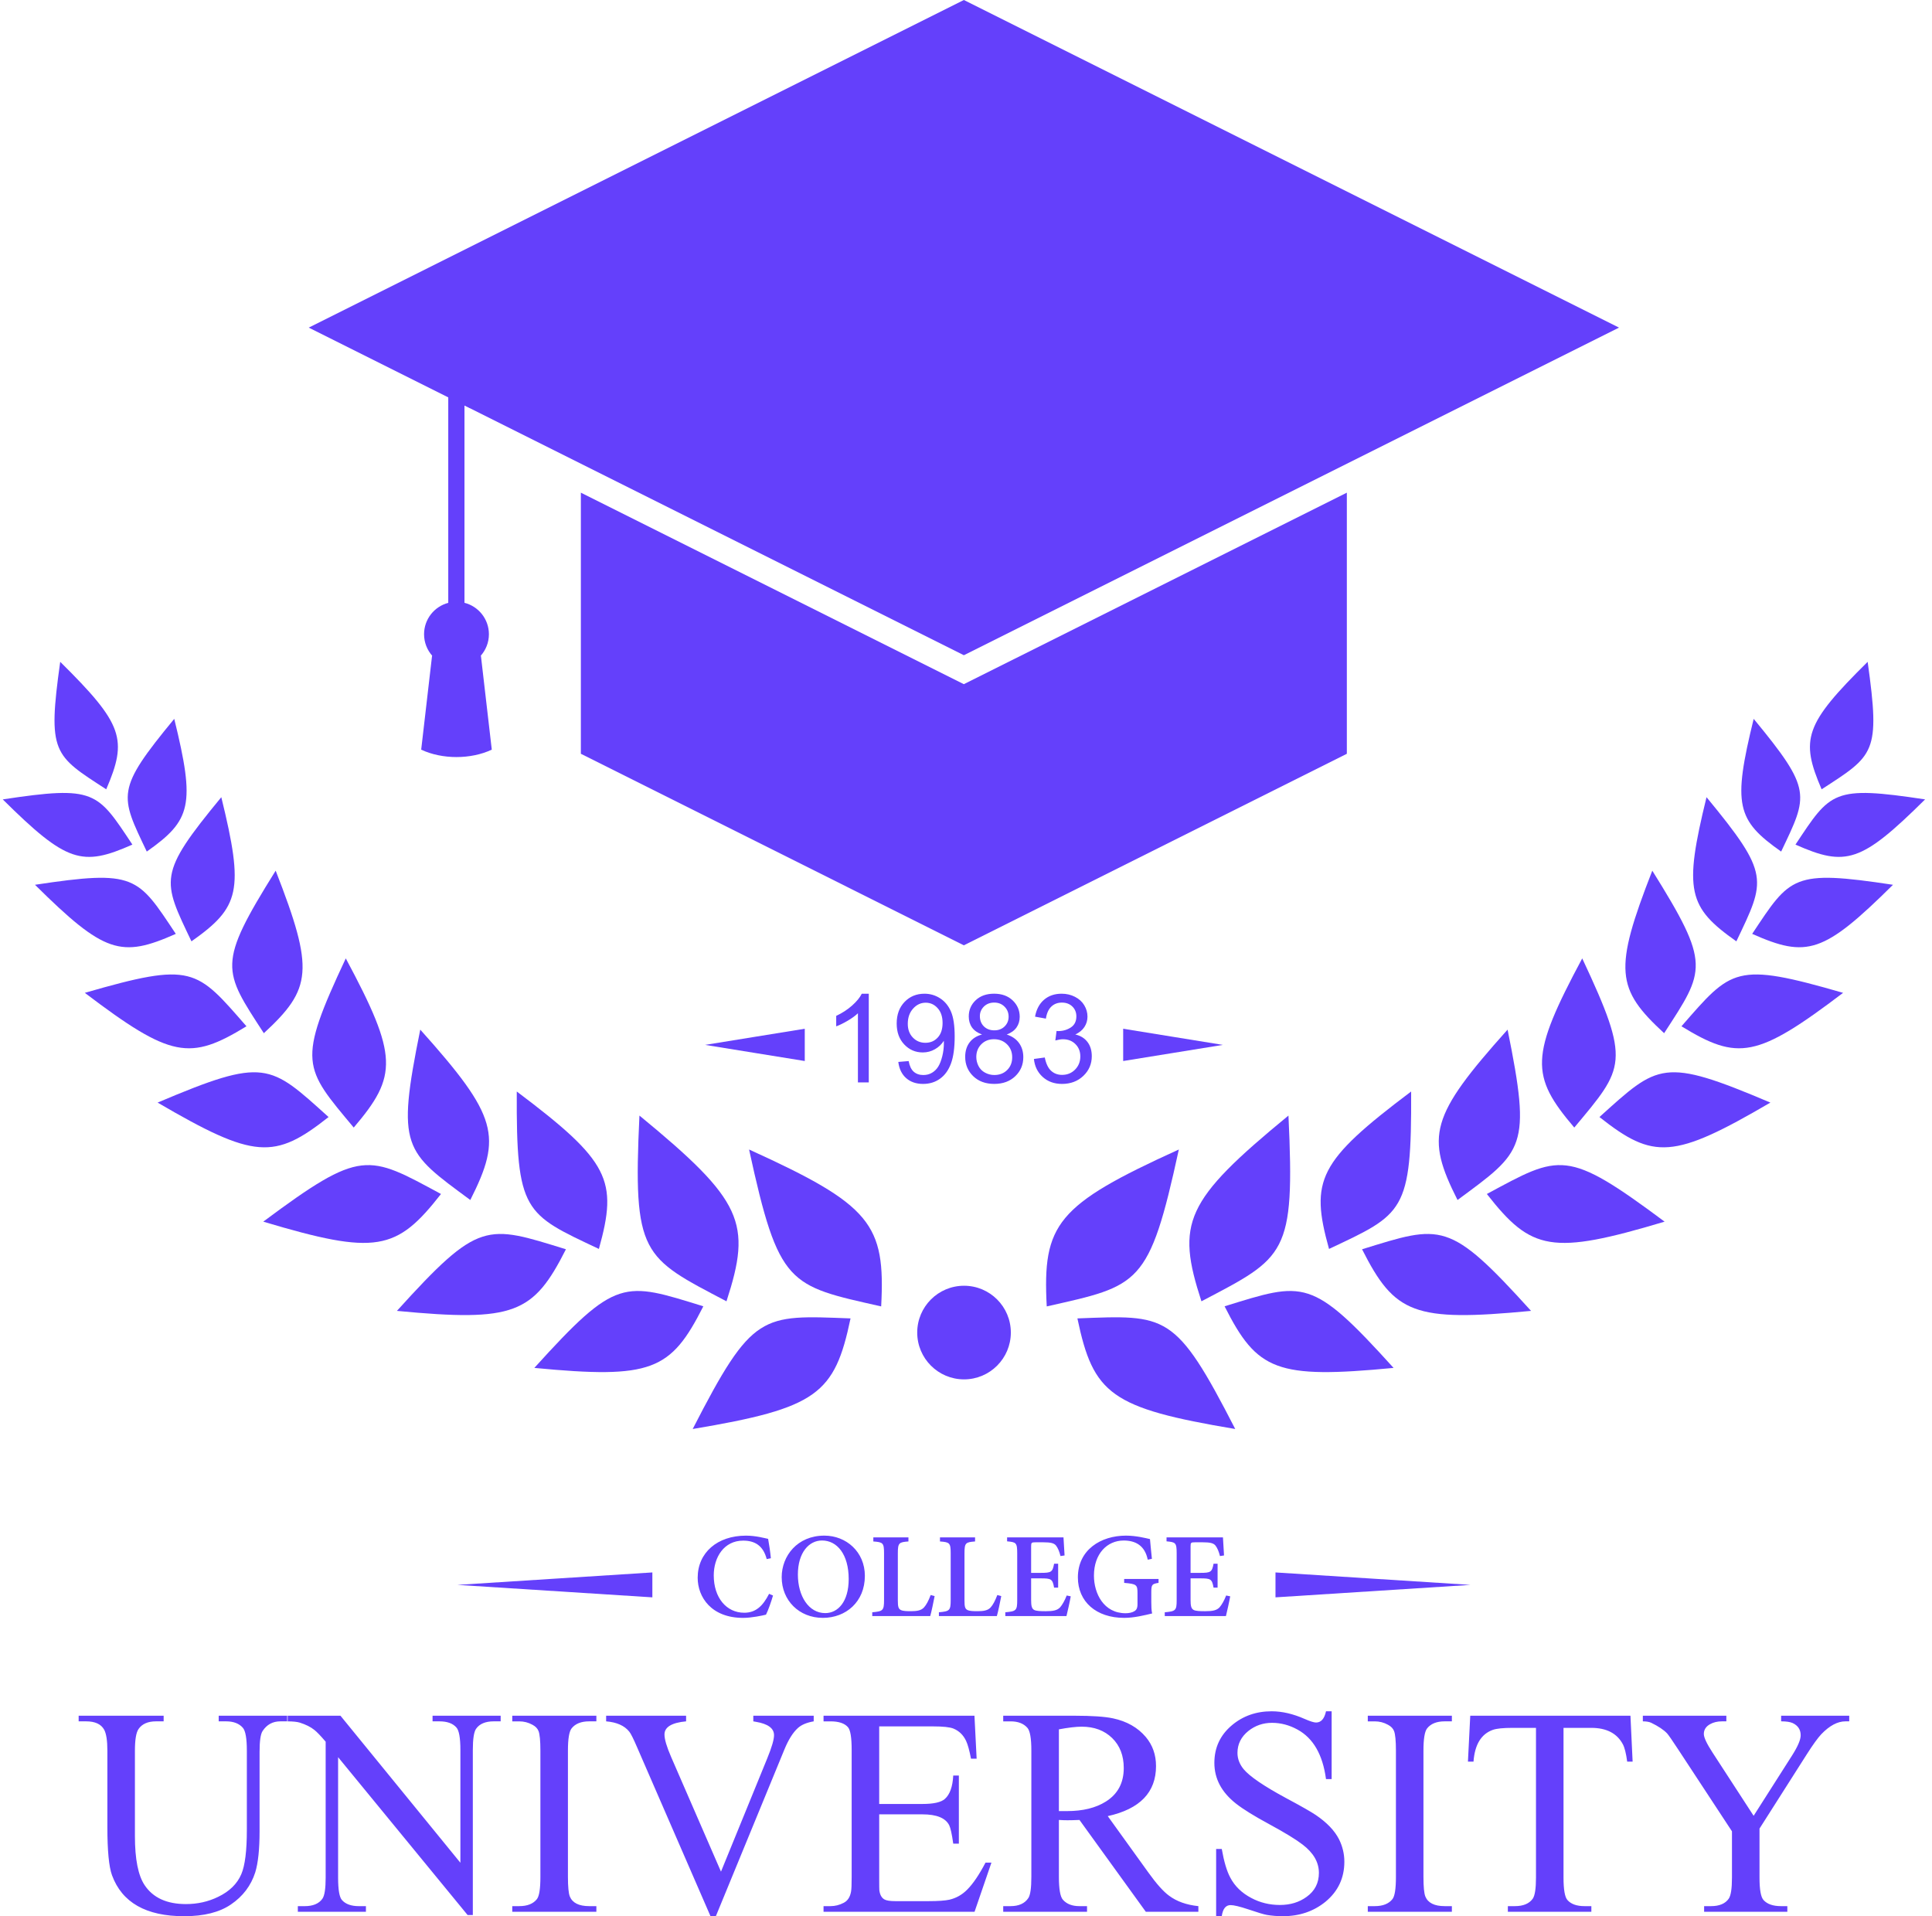 <svg width="121" height="120" viewBox="0 0 121 120" fill="none" xmlns="http://www.w3.org/2000/svg">
<path fill-rule="evenodd" clip-rule="evenodd" d="M18.019 107.794H17.559C17.082 107.794 16.712 107.995 16.446 108.4C16.319 108.592 16.257 109.024 16.257 109.702V114.668C16.257 115.8 16.167 116.662 15.985 117.253C15.719 118.081 15.213 118.755 14.458 119.265C13.741 119.753 12.767 119.997 11.537 119.997C9.148 119.997 7.642 119.141 7.015 117.432C6.821 116.903 6.725 115.895 6.725 114.415V109.627C6.725 109.003 6.657 108.564 6.524 108.317C6.33 107.967 5.953 107.794 5.393 107.794H4.926V107.442H10.249V107.794H9.772C9.262 107.794 8.898 107.955 8.678 108.273C8.526 108.489 8.45 108.944 8.45 109.63V114.977C8.45 116.424 8.654 117.45 9.059 118.053C9.584 118.841 10.447 119.237 11.646 119.237C12.372 119.237 13.045 119.086 13.661 118.785C14.368 118.445 14.854 117.972 15.113 117.364C15.345 116.823 15.46 115.899 15.46 114.597V109.63C15.46 108.863 15.376 108.384 15.206 108.193C14.971 107.926 14.621 107.794 14.158 107.794H13.697V107.442H18.019L18.019 107.794ZM31.356 107.794H30.921C30.401 107.794 30.03 107.951 29.814 108.264C29.681 108.459 29.613 108.898 29.613 109.584V119.923H29.286L21.175 110.038V117.58C21.175 118.337 21.255 118.807 21.419 118.987C21.645 119.24 21.997 119.367 22.482 119.367H22.918V119.72H18.653V119.367H19.079C19.605 119.367 19.979 119.21 20.195 118.897C20.328 118.706 20.396 118.267 20.396 117.581V109.068C20.077 108.694 19.839 108.447 19.682 108.327C19.459 108.147 19.159 107.996 18.779 107.875C18.613 107.823 18.347 107.795 17.985 107.795V107.442H21.323L28.834 116.649V109.583C28.834 108.829 28.751 108.359 28.581 108.174C28.355 107.92 28.003 107.794 27.517 107.794H27.091V107.442H31.356V107.794ZM37.35 119.718H32.083V119.366H32.519C33.029 119.366 33.397 119.218 33.628 118.924C33.773 118.739 33.845 118.275 33.845 117.533V109.627C33.845 109.006 33.805 108.598 33.727 108.4C33.665 108.242 33.542 108.112 33.353 108.011C33.093 107.866 32.815 107.795 32.519 107.795H32.083V107.442H37.35V107.794H36.902C36.398 107.794 36.03 107.942 35.798 108.236C35.647 108.427 35.569 108.891 35.569 109.627V117.533C35.569 118.155 35.61 118.563 35.687 118.76C35.854 119.165 36.259 119.366 36.902 119.366H37.35L37.35 119.718ZM50.963 107.794C50.521 107.871 50.193 108.01 49.973 108.211C49.661 108.492 49.377 108.944 49.123 109.565L44.833 119.997H44.499L39.906 109.429C39.672 108.882 39.505 108.551 39.409 108.437C39.109 108.063 38.627 107.85 37.962 107.794V107.442H42.97V107.794C42.068 107.877 41.616 108.153 41.616 108.616C41.616 108.916 41.755 109.386 42.033 110.026L45.155 117.206L48.051 110.115C48.335 109.423 48.477 108.938 48.477 108.66C48.477 108.227 48.097 107.949 47.334 107.822L47.179 107.795V107.442H50.962V107.794H50.963ZM62.093 116.64L61.036 119.718H51.578V119.366H52.013C52.298 119.366 52.573 119.298 52.839 119.159C53.089 119.032 53.244 118.795 53.302 118.445C53.327 118.319 53.339 118.019 53.339 117.543V109.59C53.339 108.808 53.262 108.329 53.104 108.156C52.891 107.915 52.53 107.795 52.013 107.795H51.578V107.442H61.03L61.166 110.131H60.813C60.712 109.605 60.609 109.235 60.504 109.015C60.331 108.647 60.065 108.391 59.71 108.245C59.485 108.156 59.061 108.11 58.434 108.11H55.064V112.968H57.769C58.471 112.968 58.937 112.863 59.175 112.653C59.49 112.375 59.664 111.887 59.701 111.188H60.053V115.454H59.701C59.617 114.848 59.53 114.462 59.447 114.298C59.215 113.843 58.656 113.618 57.769 113.618H55.064V117.674C55.064 118.097 55.068 118.329 55.073 118.373C55.11 118.657 55.215 118.846 55.389 118.945C55.509 119.016 55.741 119.053 56.078 119.053H58.158C58.755 119.053 59.188 119.022 59.46 118.963C59.883 118.864 60.254 118.656 60.572 118.335C60.94 117.967 61.324 117.402 61.722 116.641H62.093V116.64ZM75.053 119.718H71.761L67.607 113.969C67.297 113.982 67.047 113.988 66.852 113.988C66.688 113.988 66.512 113.982 66.318 113.969V117.53C66.318 118.296 66.401 118.776 66.571 118.967C66.807 119.233 67.15 119.366 67.6 119.366H68.08V119.719H62.831V119.366H63.292C63.811 119.366 64.182 119.196 64.404 118.86C64.531 118.668 64.593 118.226 64.593 117.534V109.628C64.593 108.858 64.51 108.379 64.34 108.194C64.105 107.928 63.755 107.795 63.292 107.795H62.831V107.442H67.301C68.392 107.442 69.192 107.497 69.706 107.606C70.575 107.791 71.257 108.181 71.758 108.771C72.188 109.281 72.401 109.89 72.401 110.595C72.401 112.239 71.394 113.284 69.378 113.729L71.913 117.249C72.426 117.966 72.862 118.455 73.22 118.714C73.696 119.07 74.305 119.289 75.053 119.366V119.718ZM70.38 110.718C70.38 109.939 70.138 109.312 69.653 108.839C69.167 108.366 68.531 108.128 67.746 108.128C67.394 108.128 66.918 108.183 66.318 108.295V113.414H66.571C66.689 113.414 66.773 113.414 66.828 113.414C67.814 113.414 68.624 113.216 69.254 112.82C70.006 112.35 70.38 111.648 70.38 110.718ZM84.196 116.584C84.196 117.604 83.803 118.439 83.015 119.091C82.273 119.693 81.383 119.996 80.345 119.996C79.996 119.996 79.662 119.969 79.344 119.916C79.161 119.885 78.772 119.768 78.169 119.564C77.641 119.388 77.272 119.301 77.069 119.301C76.769 119.301 76.583 119.533 76.518 119.996H76.166V115.787H76.519C76.658 116.578 76.834 117.175 77.053 117.58C77.335 118.118 77.774 118.544 78.37 118.856C78.914 119.147 79.511 119.293 80.16 119.293C80.812 119.293 81.368 119.123 81.832 118.785C82.346 118.418 82.602 117.917 82.602 117.283C82.602 116.619 82.262 116.028 81.579 115.509C81.162 115.188 80.472 114.767 79.511 114.245C78.547 113.725 77.848 113.29 77.412 112.947C76.506 112.236 76.055 111.386 76.055 110.394C76.055 109.442 76.42 108.657 77.149 108.042C77.842 107.457 78.673 107.164 79.641 107.164C80.299 107.164 80.988 107.325 81.709 107.643C82.055 107.794 82.29 107.868 82.423 107.868C82.738 107.868 82.945 107.634 83.047 107.164H83.4V111.411H83.047C82.843 109.883 82.249 108.852 81.27 108.314C80.754 108.029 80.219 107.887 79.666 107.887C79.106 107.887 78.615 108.057 78.188 108.394C77.731 108.762 77.502 109.22 77.502 109.77C77.502 110.138 77.632 110.478 77.891 110.793C78.268 111.244 79.155 111.85 80.553 112.604C81.52 113.12 82.138 113.476 82.41 113.661C83.103 114.131 83.588 114.638 83.863 115.181C84.085 115.629 84.196 116.096 84.196 116.584ZM90.931 119.718H85.664V119.366H86.1C86.61 119.366 86.978 119.218 87.21 118.924C87.355 118.739 87.426 118.275 87.426 117.533V109.627C87.426 109.006 87.385 108.598 87.308 108.4C87.246 108.242 87.123 108.112 86.934 108.011C86.674 107.866 86.396 107.795 86.099 107.795H85.664V107.442H90.93V107.794H90.482C89.978 107.794 89.61 107.942 89.379 108.236C89.227 108.427 89.15 108.891 89.15 109.627V117.533C89.15 118.155 89.19 118.563 89.267 118.76C89.434 119.165 89.838 119.366 90.482 119.366H90.93V119.718H90.931ZM102.25 110.316H101.91C101.842 109.808 101.753 109.444 101.638 109.228C101.273 108.545 100.615 108.202 99.656 108.202H97.922V117.574C97.922 118.334 98.005 118.807 98.17 118.986C98.395 119.24 98.751 119.366 99.236 119.366H99.666V119.719H94.436V119.366H94.878C95.404 119.366 95.775 119.209 95.997 118.897C96.13 118.702 96.198 118.263 96.198 117.574V108.202H94.717C94.136 108.202 93.728 108.245 93.493 108.328C92.767 108.588 92.362 109.252 92.285 110.316H91.936L92.081 107.442H102.114L102.25 110.316ZM115.816 107.794H115.581C115.087 107.794 114.582 108.063 114.069 108.597C113.853 108.826 113.547 109.247 113.155 109.862L110.197 114.51V117.579C110.197 118.331 110.28 118.8 110.45 118.986C110.682 119.24 111.044 119.366 111.541 119.366H111.94V119.719H106.728V119.366H107.164C107.683 119.366 108.055 119.209 108.271 118.897C108.404 118.705 108.472 118.266 108.472 117.58V114.681L105.106 109.556C104.738 108.993 104.507 108.66 104.411 108.551C104.195 108.323 103.86 108.1 103.415 107.884C103.288 107.825 103.112 107.794 102.89 107.794V107.442H108.12V107.794H107.848C107.56 107.794 107.31 107.853 107.099 107.973C106.84 108.118 106.71 108.322 106.71 108.588C106.711 108.804 106.895 109.197 107.264 109.762L109.829 113.709L112.234 109.935C112.595 109.367 112.775 108.946 112.775 108.668C112.775 108.313 112.608 108.059 112.274 107.901C112.113 107.83 111.872 107.793 111.551 107.793V107.442H115.816V107.794Z" fill="#6440fb"/>
<path fill-rule="evenodd" clip-rule="evenodd" d="M28.645 99.249L34.751 98.859L40.857 98.469V99.249V100.029L34.751 99.639L28.645 99.249Z" fill="#6440fb"/>
<path fill-rule="evenodd" clip-rule="evenodd" d="M92.095 99.249L85.989 98.859L79.883 98.469V99.249V100.029L85.989 99.639L92.095 99.249Z" fill="#6440fb"/>
<path d="M48.168 99.808C47.772 100.583 47.326 100.993 46.61 100.993C45.499 100.993 44.702 100.055 44.702 98.653C44.702 97.521 45.342 96.477 46.543 96.477C47.251 96.477 47.795 96.768 48.018 97.633L48.279 97.58C48.234 97.126 48.182 96.791 48.107 96.366C47.906 96.328 47.347 96.165 46.721 96.165C44.925 96.165 43.695 97.231 43.695 98.803C43.695 100.01 44.545 101.315 46.542 101.315C47.079 101.315 47.772 101.165 47.973 101.113C48.107 100.86 48.309 100.279 48.413 99.914L48.168 99.808ZM51.626 96.164C49.934 96.164 48.957 97.439 48.957 98.765C48.957 100.226 50.053 101.314 51.536 101.314C52.974 101.314 54.166 100.315 54.166 98.683C54.166 97.178 52.996 96.164 51.632 96.164H51.626ZM51.484 96.469C52.431 96.469 53.153 97.341 53.153 98.884C53.153 100.308 52.475 101.016 51.685 101.016C50.649 101.016 49.971 99.95 49.971 98.601C49.971 97.23 50.664 96.469 51.477 96.469H51.484ZM58.288 99.883C58.147 100.255 58.013 100.502 57.871 100.658C57.7 100.852 57.424 100.896 57.051 100.896C56.783 100.896 56.552 100.889 56.418 100.822C56.269 100.747 56.231 100.613 56.231 100.233V97.267C56.231 96.612 56.306 96.574 56.895 96.529V96.275H54.696V96.529C55.3 96.574 55.367 96.618 55.367 97.267V100.211C55.367 100.859 55.293 100.904 54.629 100.964V101.202H58.259C58.326 100.986 58.482 100.241 58.535 99.95L58.288 99.883ZM62.462 99.883C62.32 100.255 62.186 100.502 62.044 100.658C61.873 100.852 61.598 100.896 61.225 100.896C60.956 100.896 60.725 100.889 60.591 100.822C60.442 100.747 60.405 100.613 60.405 100.233V97.267C60.405 96.612 60.479 96.574 61.068 96.529V96.275H58.87V96.529C59.473 96.574 59.541 96.618 59.541 97.267V100.211C59.541 100.859 59.466 100.904 58.803 100.964V101.202H62.432C62.499 100.986 62.656 100.241 62.708 99.95L62.462 99.883ZM66.807 99.913C66.68 100.241 66.531 100.494 66.397 100.651C66.218 100.844 65.965 100.897 65.495 100.897C65.175 100.897 64.899 100.889 64.765 100.815C64.616 100.733 64.579 100.554 64.579 100.196V98.84H65.182C65.838 98.84 65.92 98.877 66.017 99.421H66.271V97.923H66.017C65.92 98.446 65.846 98.496 65.182 98.496H64.579V96.835C64.579 96.603 64.601 96.581 64.862 96.581H65.331C65.808 96.581 66.01 96.633 66.136 96.783C66.256 96.94 66.345 97.15 66.419 97.443L66.673 97.406C66.644 96.963 66.613 96.439 66.606 96.275H63.074V96.522C63.64 96.574 63.707 96.603 63.707 97.278V100.218C63.707 100.852 63.64 100.904 62.962 100.964V101.202H66.792C66.852 100.971 67.008 100.271 67.06 99.965L66.807 99.913ZM72.56 98.877H70.406V99.123C71.196 99.19 71.241 99.242 71.241 99.786V100.457C71.241 100.718 71.166 100.83 71.032 100.904C70.898 100.986 70.689 101.024 70.496 101.024C69.124 101.024 68.513 99.786 68.513 98.669C68.513 97.297 69.34 96.47 70.376 96.47C71.114 96.47 71.703 96.783 71.882 97.67L72.143 97.617C72.083 97.051 72.046 96.641 72.023 96.38C71.755 96.32 71.151 96.164 70.518 96.164C68.945 96.164 67.507 97.051 67.507 98.78C67.507 100.3 68.654 101.314 70.406 101.314C71.032 101.314 71.687 101.15 72.157 101.038C72.112 100.837 72.105 100.591 72.105 100.322V99.711C72.105 99.227 72.149 99.189 72.559 99.122L72.56 98.877ZM76.793 99.913C76.667 100.241 76.518 100.494 76.383 100.651C76.204 100.844 75.951 100.897 75.482 100.897C75.161 100.897 74.885 100.889 74.752 100.815C74.603 100.733 74.565 100.554 74.565 100.196V98.84H75.169C75.825 98.84 75.907 98.877 76.004 99.421H76.257V97.923H76.004C75.906 98.446 75.832 98.496 75.169 98.496H74.565V96.835C74.565 96.603 74.587 96.581 74.848 96.581H75.318C75.795 96.581 75.996 96.633 76.123 96.783C76.243 96.94 76.332 97.15 76.406 97.443L76.66 97.406C76.63 96.963 76.6 96.439 76.593 96.275H73.06V96.522C73.627 96.574 73.694 96.603 73.694 97.278V100.218C73.694 100.852 73.627 100.904 72.948 100.964V101.202H76.779C76.838 100.971 76.995 100.271 77.047 99.965L76.793 99.913Z" fill="#6440fb"/>
<path fill-rule="evenodd" clip-rule="evenodd" d="M60.377 80.516C61.996 80.516 63.308 81.828 63.308 83.447C63.308 85.066 61.995 86.379 60.377 86.379C58.758 86.379 57.445 85.066 57.445 83.447C57.445 81.828 58.758 80.516 60.377 80.516Z" fill="#6440fb"/>
<path fill-rule="evenodd" clip-rule="evenodd" d="M80.695 69.859C81.11 78.609 80.514 78.723 75.245 81.49C73.648 76.583 74.191 75.203 80.695 69.859Z" fill="#6440fb"/>
<path fill-rule="evenodd" clip-rule="evenodd" d="M87.279 85.661C82.123 79.964 81.683 80.263 76.695 81.803C78.738 85.84 79.93 86.363 87.279 85.661Z" fill="#6440fb"/>
<path fill-rule="evenodd" clip-rule="evenodd" d="M88.379 68.352C88.416 75.936 87.896 76.011 83.236 78.211C82.036 73.907 82.556 72.733 88.379 68.352Z" fill="#6440fb"/>
<path fill-rule="evenodd" clip-rule="evenodd" d="M95.889 82.09C90.733 76.394 90.293 76.692 85.305 78.232C87.349 82.27 88.54 82.793 95.889 82.09Z" fill="#6440fb"/>
<path fill-rule="evenodd" clip-rule="evenodd" d="M94.419 64.477C95.924 71.91 95.429 72.085 91.284 75.146C89.272 71.157 89.555 69.905 94.419 64.477Z" fill="#6440fb"/>
<path fill-rule="evenodd" clip-rule="evenodd" d="M104.253 76.502C98.09 71.913 97.716 72.291 93.121 74.77C95.91 78.335 97.18 78.617 104.253 76.502Z" fill="#6440fb"/>
<path fill-rule="evenodd" clip-rule="evenodd" d="M99.094 60.016C102.166 66.564 101.747 66.838 98.596 70.61C95.832 67.367 95.812 66.142 99.094 60.016Z" fill="#6440fb"/>
<path fill-rule="evenodd" clip-rule="evenodd" d="M110.878 69.046C104.132 66.184 103.871 66.618 100.172 69.951C103.559 72.626 104.8 72.6 110.878 69.046Z" fill="#6440fb"/>
<path fill-rule="evenodd" clip-rule="evenodd" d="M103.482 54.523C107.168 60.426 106.799 60.736 104.223 64.701C101.211 61.921 101.05 60.753 103.482 54.523Z" fill="#6440fb"/>
<path fill-rule="evenodd" clip-rule="evenodd" d="M115.432 62.174C108.659 60.215 108.46 60.66 105.309 64.268C108.852 66.435 110.034 66.267 115.432 62.174Z" fill="#6440fb"/>
<path fill-rule="evenodd" clip-rule="evenodd" d="M106.879 49.922C110.879 54.772 110.586 55.093 108.747 58.949C105.721 56.815 105.439 55.789 106.879 49.922Z" fill="#6440fb"/>
<path fill-rule="evenodd" clip-rule="evenodd" d="M118.557 55.407C112.259 54.453 112.133 54.877 109.738 58.481C113.168 60.002 114.207 59.713 118.557 55.407Z" fill="#6440fb"/>
<path fill-rule="evenodd" clip-rule="evenodd" d="M109.832 45.016C113.516 49.481 113.244 49.777 111.552 53.327C108.765 51.363 108.505 50.417 109.832 45.016Z" fill="#6440fb"/>
<path fill-rule="evenodd" clip-rule="evenodd" d="M120.568 50.06C114.77 49.182 114.654 49.571 112.449 52.89C115.607 54.29 116.563 54.024 120.568 50.06Z" fill="#6440fb"/>
<path fill-rule="evenodd" clip-rule="evenodd" d="M116.97 41.445C117.772 47.178 117.387 47.288 114.087 49.428C112.739 46.296 113.013 45.355 116.97 41.445Z" fill="#6440fb"/>
<path fill-rule="evenodd" clip-rule="evenodd" d="M73.83 71.984C71.968 80.545 71.364 80.5 65.557 81.81C65.284 76.657 66.166 75.465 73.83 71.984Z" fill="#6440fb"/>
<path fill-rule="evenodd" clip-rule="evenodd" d="M77.362 89.487C73.604 82.163 73.066 82.35 67.477 82.561C68.473 87.307 69.561 88.178 77.362 89.487Z" fill="#6440fb"/>
<path fill-rule="evenodd" clip-rule="evenodd" d="M40.048 69.859C39.633 78.609 40.229 78.723 45.499 81.49C47.095 76.583 46.552 75.203 40.048 69.859Z" fill="#6440fb"/>
<path fill-rule="evenodd" clip-rule="evenodd" d="M33.465 85.661C38.621 79.964 39.061 80.263 44.049 81.803C42.006 85.84 40.814 86.363 33.465 85.661Z" fill="#6440fb"/>
<path fill-rule="evenodd" clip-rule="evenodd" d="M32.365 68.352C32.329 75.936 32.848 76.011 37.508 78.211C38.708 73.907 38.188 72.733 32.365 68.352Z" fill="#6440fb"/>
<path fill-rule="evenodd" clip-rule="evenodd" d="M24.859 82.09C30.015 76.394 30.456 76.692 35.444 78.232C33.4 82.27 32.208 82.793 24.859 82.09Z" fill="#6440fb"/>
<path fill-rule="evenodd" clip-rule="evenodd" d="M26.321 64.477C24.815 71.91 25.31 72.085 29.455 75.146C31.467 71.157 31.184 69.905 26.321 64.477Z" fill="#6440fb"/>
<path fill-rule="evenodd" clip-rule="evenodd" d="M16.488 76.502C22.651 71.913 23.025 72.291 27.619 74.77C24.832 78.335 23.562 78.617 16.488 76.502Z" fill="#6440fb"/>
<path fill-rule="evenodd" clip-rule="evenodd" d="M21.656 60.016C18.584 66.564 19.003 66.838 22.154 70.61C24.918 67.367 24.938 66.142 21.656 60.016Z" fill="#6440fb"/>
<path fill-rule="evenodd" clip-rule="evenodd" d="M9.871 69.046C16.617 66.184 16.879 66.618 20.578 69.951C17.19 72.626 15.949 72.6 9.871 69.046Z" fill="#6440fb"/>
<path fill-rule="evenodd" clip-rule="evenodd" d="M17.265 54.523C13.578 60.426 13.947 60.736 16.524 64.701C19.536 61.921 19.696 60.753 17.265 54.523Z" fill="#6440fb"/>
<path fill-rule="evenodd" clip-rule="evenodd" d="M5.312 62.174C12.085 60.215 12.285 60.66 15.436 64.268C11.892 66.435 10.71 66.267 5.312 62.174Z" fill="#6440fb"/>
<path fill-rule="evenodd" clip-rule="evenodd" d="M13.86 49.922C9.859 54.772 10.153 55.093 11.991 58.949C15.018 56.815 15.3 55.789 13.86 49.922Z" fill="#6440fb"/>
<path fill-rule="evenodd" clip-rule="evenodd" d="M2.191 55.407C8.489 54.453 8.615 54.877 11.01 58.481C7.58 60.002 6.541 59.713 2.191 55.407Z" fill="#6440fb"/>
<path fill-rule="evenodd" clip-rule="evenodd" d="M10.913 45.016C7.23 49.481 7.501 49.777 9.193 53.327C11.98 51.363 12.239 50.417 10.913 45.016Z" fill="#6440fb"/>
<path fill-rule="evenodd" clip-rule="evenodd" d="M0.172 50.06C5.97 49.182 6.086 49.571 8.291 52.89C5.133 54.29 4.176 54.024 0.172 50.06Z" fill="#6440fb"/>
<path fill-rule="evenodd" clip-rule="evenodd" d="M3.771 41.445C2.969 47.178 3.353 47.288 6.653 49.428C8.001 46.296 7.727 45.355 3.771 41.445Z" fill="#6440fb"/>
<path fill-rule="evenodd" clip-rule="evenodd" d="M46.914 71.984C48.776 80.545 49.38 80.5 55.187 81.81C55.46 76.657 54.578 75.465 46.914 71.984Z" fill="#6440fb"/>
<path fill-rule="evenodd" clip-rule="evenodd" d="M43.383 89.487C47.141 82.163 47.679 82.35 53.269 82.561C52.273 87.307 51.184 88.178 43.383 89.487Z" fill="#6440fb"/>
<path fill-rule="evenodd" clip-rule="evenodd" d="M54.411 67.783H53.731V63.453C53.567 63.61 53.352 63.766 53.087 63.922C52.821 64.078 52.582 64.195 52.371 64.272V63.616C52.751 63.438 53.084 63.221 53.368 62.967C53.653 62.713 53.855 62.467 53.973 62.228H54.411V67.783ZM56.26 66.5L56.909 66.446C56.965 66.753 57.07 66.975 57.225 67.112C57.381 67.25 57.581 67.32 57.826 67.32C58.035 67.32 58.218 67.272 58.376 67.175C58.534 67.08 58.663 66.952 58.762 66.791C58.861 66.632 58.945 66.416 59.014 66.144C59.082 65.872 59.115 65.595 59.115 65.313C59.115 65.284 59.114 65.237 59.111 65.177C58.977 65.393 58.791 65.57 58.556 65.704C58.322 65.839 58.067 65.906 57.794 65.906C57.337 65.906 56.95 65.74 56.634 65.407C56.318 65.076 56.159 64.638 56.159 64.095C56.159 63.533 56.324 63.083 56.655 62.74C56.985 62.399 57.398 62.228 57.897 62.228C58.255 62.228 58.583 62.324 58.882 62.519C59.18 62.712 59.405 62.988 59.559 63.347C59.714 63.705 59.791 64.224 59.791 64.903C59.791 65.61 59.715 66.172 59.562 66.591C59.409 67.011 59.18 67.329 58.877 67.548C58.574 67.767 58.22 67.877 57.813 67.877C57.381 67.877 57.028 67.757 56.754 67.516C56.48 67.275 56.315 66.936 56.26 66.5ZM59.033 64.06C59.033 63.67 58.931 63.361 58.724 63.133C58.52 62.905 58.27 62.791 57.976 62.791C57.672 62.791 57.409 62.913 57.188 63.159C56.965 63.405 56.854 63.724 56.854 64.116C56.854 64.467 56.96 64.753 57.17 64.972C57.381 65.192 57.644 65.302 57.957 65.302C58.27 65.302 58.528 65.193 58.73 64.972C58.933 64.754 59.033 64.449 59.033 64.06ZM61.504 64.783C61.222 64.68 61.013 64.533 60.876 64.342C60.741 64.149 60.673 63.92 60.673 63.654C60.673 63.251 60.816 62.913 61.105 62.639C61.395 62.364 61.779 62.227 62.26 62.227C62.741 62.227 63.13 62.367 63.424 62.648C63.717 62.929 63.864 63.27 63.864 63.673C63.864 63.929 63.797 64.153 63.664 64.343C63.53 64.533 63.327 64.68 63.052 64.783C63.391 64.894 63.647 65.072 63.824 65.319C64 65.565 64.089 65.859 64.089 66.201C64.089 66.674 63.922 67.071 63.588 67.392C63.253 67.714 62.814 67.876 62.269 67.876C61.724 67.876 61.285 67.715 60.95 67.391C60.617 67.068 60.449 66.665 60.449 66.182C60.449 65.823 60.541 65.521 60.723 65.279C60.906 65.036 61.166 64.871 61.504 64.783ZM61.369 63.629C61.369 63.892 61.452 64.106 61.618 64.272C61.785 64.438 62.005 64.522 62.276 64.522C62.54 64.522 62.754 64.439 62.92 64.275C63.086 64.11 63.169 63.908 63.169 63.668C63.169 63.418 63.084 63.208 62.912 63.038C62.742 62.867 62.527 62.783 62.268 62.783C62.007 62.783 61.791 62.866 61.621 63.032C61.454 63.199 61.369 63.398 61.369 63.629ZM61.145 66.187C61.145 66.382 61.19 66.569 61.28 66.75C61.37 66.93 61.507 67.071 61.689 67.17C61.871 67.269 62.067 67.319 62.274 67.319C62.601 67.319 62.869 67.215 63.079 67.006C63.289 66.797 63.393 66.532 63.393 66.21C63.393 65.883 63.285 65.612 63.07 65.398C62.854 65.185 62.581 65.078 62.252 65.078C61.93 65.078 61.666 65.184 61.457 65.395C61.249 65.607 61.145 65.871 61.145 66.187ZM64.754 66.314L65.434 66.222C65.513 66.608 65.644 66.886 65.831 67.056C66.018 67.227 66.247 67.311 66.519 67.311C66.841 67.311 67.113 67.201 67.332 66.979C67.55 66.757 67.66 66.483 67.66 66.156C67.66 65.845 67.558 65.587 67.353 65.384C67.15 65.181 66.891 65.08 66.575 65.08C66.447 65.08 66.287 65.105 66.095 65.156L66.171 64.561C66.216 64.566 66.254 64.568 66.28 64.568C66.571 64.568 66.832 64.492 67.064 64.342C67.296 64.191 67.412 63.959 67.412 63.646C67.412 63.398 67.327 63.191 67.159 63.028C66.99 62.865 66.773 62.784 66.506 62.784C66.24 62.784 66.02 62.867 65.844 63.035C65.668 63.203 65.554 63.453 65.504 63.788L64.824 63.665C64.908 63.209 65.096 62.855 65.391 62.603C65.684 62.352 66.052 62.228 66.49 62.228C66.791 62.228 67.069 62.292 67.323 62.422C67.578 62.551 67.772 62.727 67.906 62.95C68.041 63.174 68.108 63.411 68.108 63.663C68.108 63.901 68.043 64.118 67.916 64.313C67.787 64.509 67.597 64.665 67.345 64.781C67.673 64.855 67.926 65.013 68.108 65.251C68.288 65.488 68.378 65.786 68.378 66.143C68.378 66.626 68.202 67.037 67.85 67.373C67.498 67.709 67.052 67.877 66.513 67.877C66.028 67.877 65.625 67.731 65.304 67.441C64.983 67.15 64.8 66.776 64.754 66.314Z" fill="#6440fb"/>
<path fill-rule="evenodd" clip-rule="evenodd" d="M44.16 65.433L47.281 64.927L50.402 64.422V65.433V66.443L47.281 65.938L44.16 65.433Z" fill="#6440fb"/>
<path fill-rule="evenodd" clip-rule="evenodd" d="M76.585 65.433L73.465 64.927L70.344 64.422V65.433V66.443L73.465 65.938L76.585 65.433Z" fill="#6440fb"/>
<path fill-rule="evenodd" clip-rule="evenodd" d="M84.352 30.852V47.203L60.365 59.197L36.379 47.203V30.852L60.365 42.845L84.352 30.852Z" fill="#6440fb"/>
<path fill-rule="evenodd" clip-rule="evenodd" d="M60.367 0L101.398 20.516L60.367 41.031L19.336 20.516L60.367 0Z" fill="#6440fb"/>
<path fill-rule="evenodd" clip-rule="evenodd" d="M60.679 20.156H31.01C29.599 20.156 28.445 21.31 28.445 22.721V25.057L29.461 25.566V22.721C29.461 21.869 30.158 21.172 31.01 21.172H60.683C61.609 21.172 61.613 20.156 60.679 20.156Z" fill="#6440fb"/>
<path fill-rule="evenodd" clip-rule="evenodd" d="M60.307 19.633H30.639C29.228 19.633 28.074 20.787 28.074 22.198V37.752C27.202 37.98 26.559 38.773 26.559 39.717C26.559 40.236 26.754 40.711 27.075 41.07H27.059L26.379 46.945C27.689 47.563 29.489 47.563 30.8 46.945L30.12 41.07H30.103C30.424 40.711 30.62 40.237 30.62 39.717C30.62 38.769 29.969 37.972 29.09 37.749V22.198C29.09 21.346 29.787 20.65 30.639 20.65H60.312C61.237 20.649 61.241 19.633 60.307 19.633Z" fill="#6440fb"/>
</svg>
